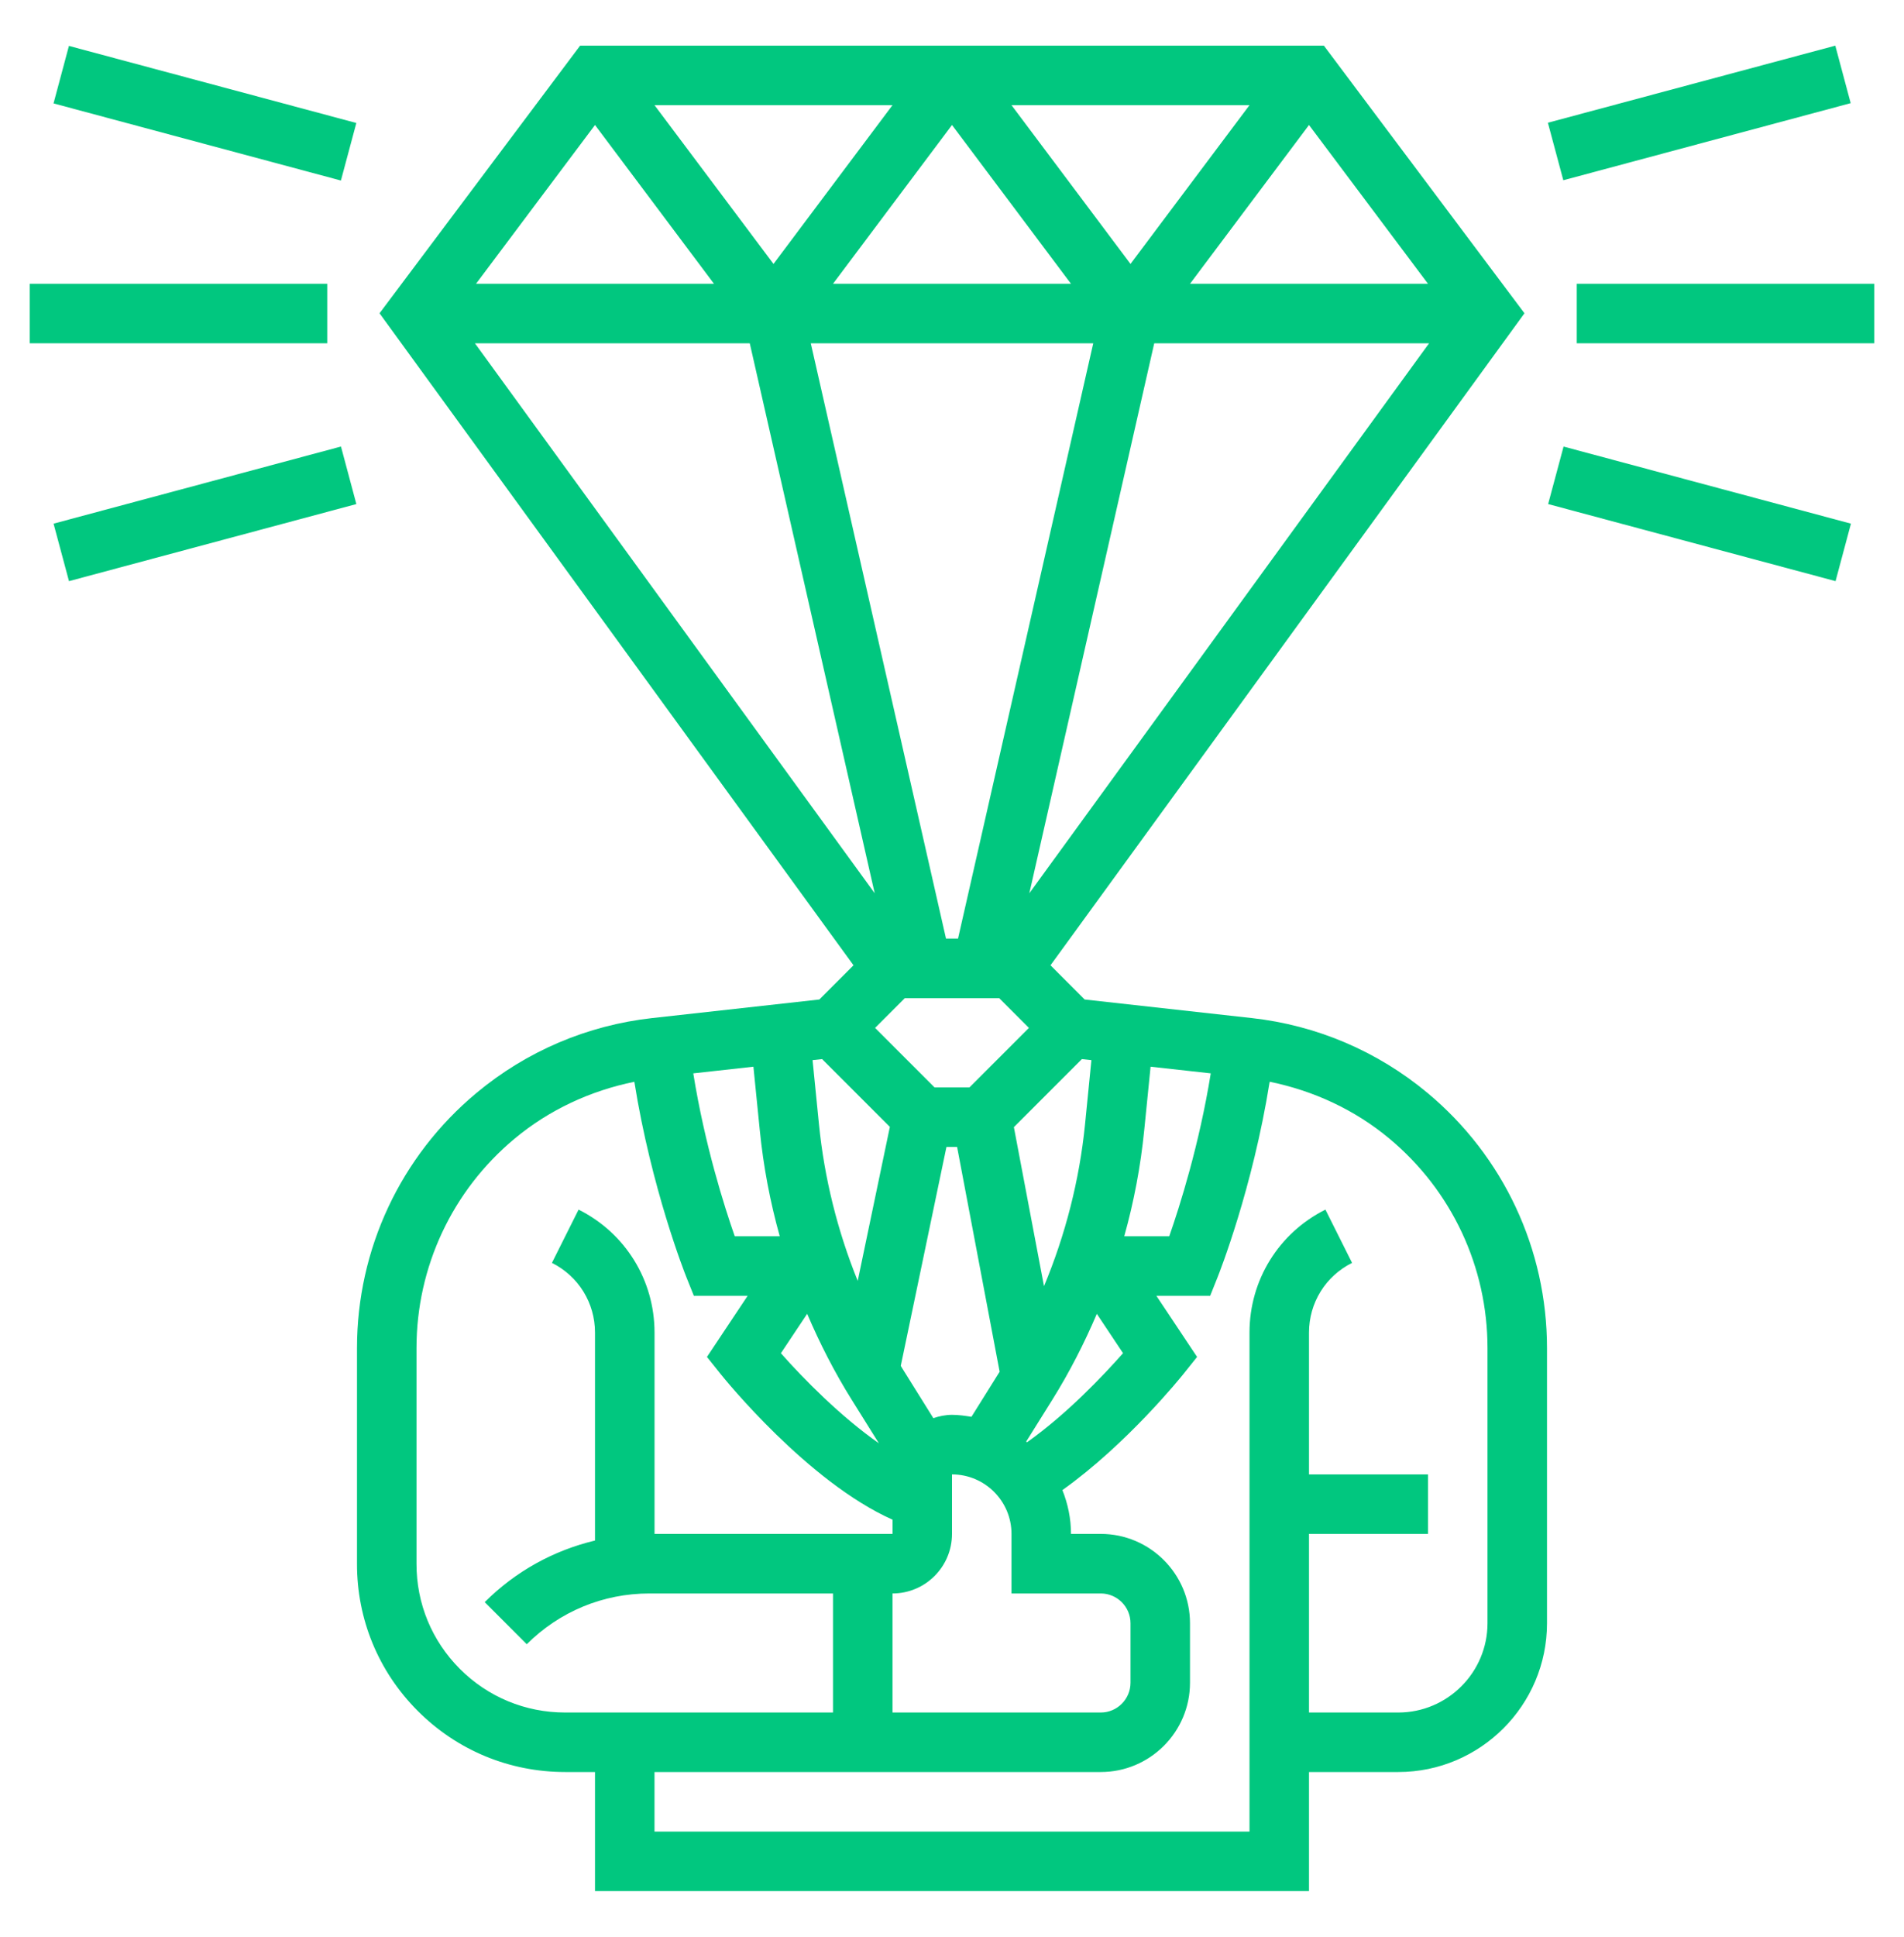 <svg width="60" height="61" viewBox="0 0 60 61" fill="none" xmlns="http://www.w3.org/2000/svg">
<path d="M44.987 34.425C43.407 33.109 41.491 32.292 39.446 32.065L34.18 31.48L33.104 30.403L48.04 9.867L41.719 1.438H18.281L11.96 9.867L26.896 30.403L25.82 31.48L20.554 32.065C18.509 32.292 16.593 33.108 15.013 34.425C12.622 36.418 11.25 39.347 11.25 42.46V49.248C11.246 50.999 11.925 52.647 13.162 53.885C14.402 55.129 16.054 55.812 17.812 55.812H18.75V59.562H41.25V55.812H44.062C46.647 55.812 48.75 53.71 48.75 51.125V42.46C48.75 39.347 47.378 36.418 44.987 34.425ZM30 48.312V46.438C31.034 46.438 31.875 47.278 31.875 48.312V50.188H34.688C35.204 50.188 35.625 50.608 35.625 51.125V53C35.625 53.517 35.204 53.938 34.688 53.938H28.125V50.188C29.159 50.188 30 49.347 30 48.312ZM29.811 29.562L25.55 10.812H34.451L30.19 29.562H29.811ZM26.25 8.938L30 3.937L33.75 8.938H26.25ZM36.373 10.812H45.034L32.437 28.134L36.373 10.812ZM37.5 8.938L41.25 3.937L45 8.938H37.5ZM35.625 8.313L31.875 3.312H39.375L35.625 8.313ZM24.375 8.313L20.625 3.312H28.125L24.375 8.313ZM22.5 8.938H15L18.75 3.937L22.5 8.938ZM23.627 10.812L27.564 28.134L14.966 10.812H23.627ZM31.487 31.438L32.424 32.375L30.549 34.25H29.451L27.576 32.375L28.513 31.438H31.487ZM34.191 35.424C34.016 37.168 33.575 38.889 32.899 40.51L31.95 35.5L34.093 33.357L34.393 33.39L34.191 35.424ZM30 44.562C29.794 44.562 29.599 44.604 29.412 44.666L28.429 43.092C28.414 43.067 28.401 43.042 28.386 43.018L29.825 36.125H30.161L31.501 43.204L30.613 44.624C30.413 44.592 30.21 44.562 30 44.562ZM28.042 35.492L27.029 40.343C26.392 38.771 25.978 37.108 25.809 35.424L25.606 33.39L25.906 33.357L28.042 35.492ZM23.944 35.61C24.056 36.733 24.267 37.848 24.572 38.938H23.154C22.827 38.005 22.209 36.061 21.847 33.807L23.742 33.597L23.944 35.61ZM25.436 41.38C25.836 42.316 26.3 43.225 26.839 44.086L27.696 45.458C26.497 44.619 25.321 43.43 24.608 42.621L25.436 41.38ZM32.364 45.426C32.356 45.418 32.347 45.411 32.338 45.404L33.161 44.087C33.7 43.225 34.164 42.317 34.564 41.381L35.39 42.62C34.784 43.306 33.623 44.536 32.364 45.426ZM35.428 38.938C35.733 37.848 35.944 36.733 36.056 35.61L36.258 33.597L38.154 33.807C37.792 36.056 37.173 38.003 36.846 38.938H35.428ZM14.489 52.561C13.607 51.677 13.122 50.502 13.125 49.25V42.46C13.125 39.905 14.251 37.501 16.213 35.866C17.308 34.953 18.606 34.354 19.99 34.072C20.525 37.432 21.58 40.102 21.629 40.224L21.865 40.812H23.561L22.278 42.738L22.706 43.273C22.825 43.422 25.453 46.674 28.126 47.864V48.312H20.626V41.971C20.626 40.321 19.709 38.837 18.233 38.098L17.393 39.776C18.23 40.195 18.75 41.036 18.75 41.971V48.521C17.446 48.832 16.247 49.49 15.275 50.461L16.6 51.787C17.633 50.756 19.005 50.188 20.465 50.188H26.25V53.938H17.812C16.555 53.938 15.374 53.449 14.489 52.561ZM46.875 51.125C46.875 52.676 45.613 53.938 44.062 53.938H41.25V48.312H45V46.438H41.25V41.971C41.25 41.036 41.77 40.194 42.607 39.776L41.767 38.098C40.292 38.838 39.375 40.322 39.375 41.971V57.688H20.625V55.812H34.688C36.238 55.812 37.5 54.551 37.5 53V51.125C37.5 49.574 36.238 48.312 34.688 48.312H33.75C33.75 47.824 33.65 47.36 33.479 46.932C35.512 45.486 37.214 43.374 37.295 43.273L37.723 42.738L36.44 40.812H38.136L38.371 40.223C38.42 40.101 39.475 37.431 40.01 34.071C41.395 34.354 42.693 34.952 43.787 35.865C45.749 37.501 46.875 39.905 46.875 42.46V51.125Z" fill="#01C77F"/>
<path d="M49.688 8.938H59.062V10.812H49.688V8.938Z" fill="#01C77F"/>
<path d="M48.778 3.866L57.835 1.438L58.32 3.249L49.264 5.677L48.778 3.866Z" fill="#01C77F"/>
<path d="M1.687 3.257L2.172 1.446L11.229 3.874L10.743 5.686L1.687 3.257Z" fill="#01C77F"/>
<path d="M0.938 8.938H10.312V10.812H0.938V8.938Z" fill="#01C77F"/>
<path d="M1.688 16.493L10.745 14.064L11.23 15.876L2.174 18.304L1.688 16.493Z" fill="#01C77F"/>
<path d="M48.786 15.876L49.272 14.065L58.328 16.493L57.843 18.304L48.786 15.876Z" fill="#01C77F"/>
</svg>

